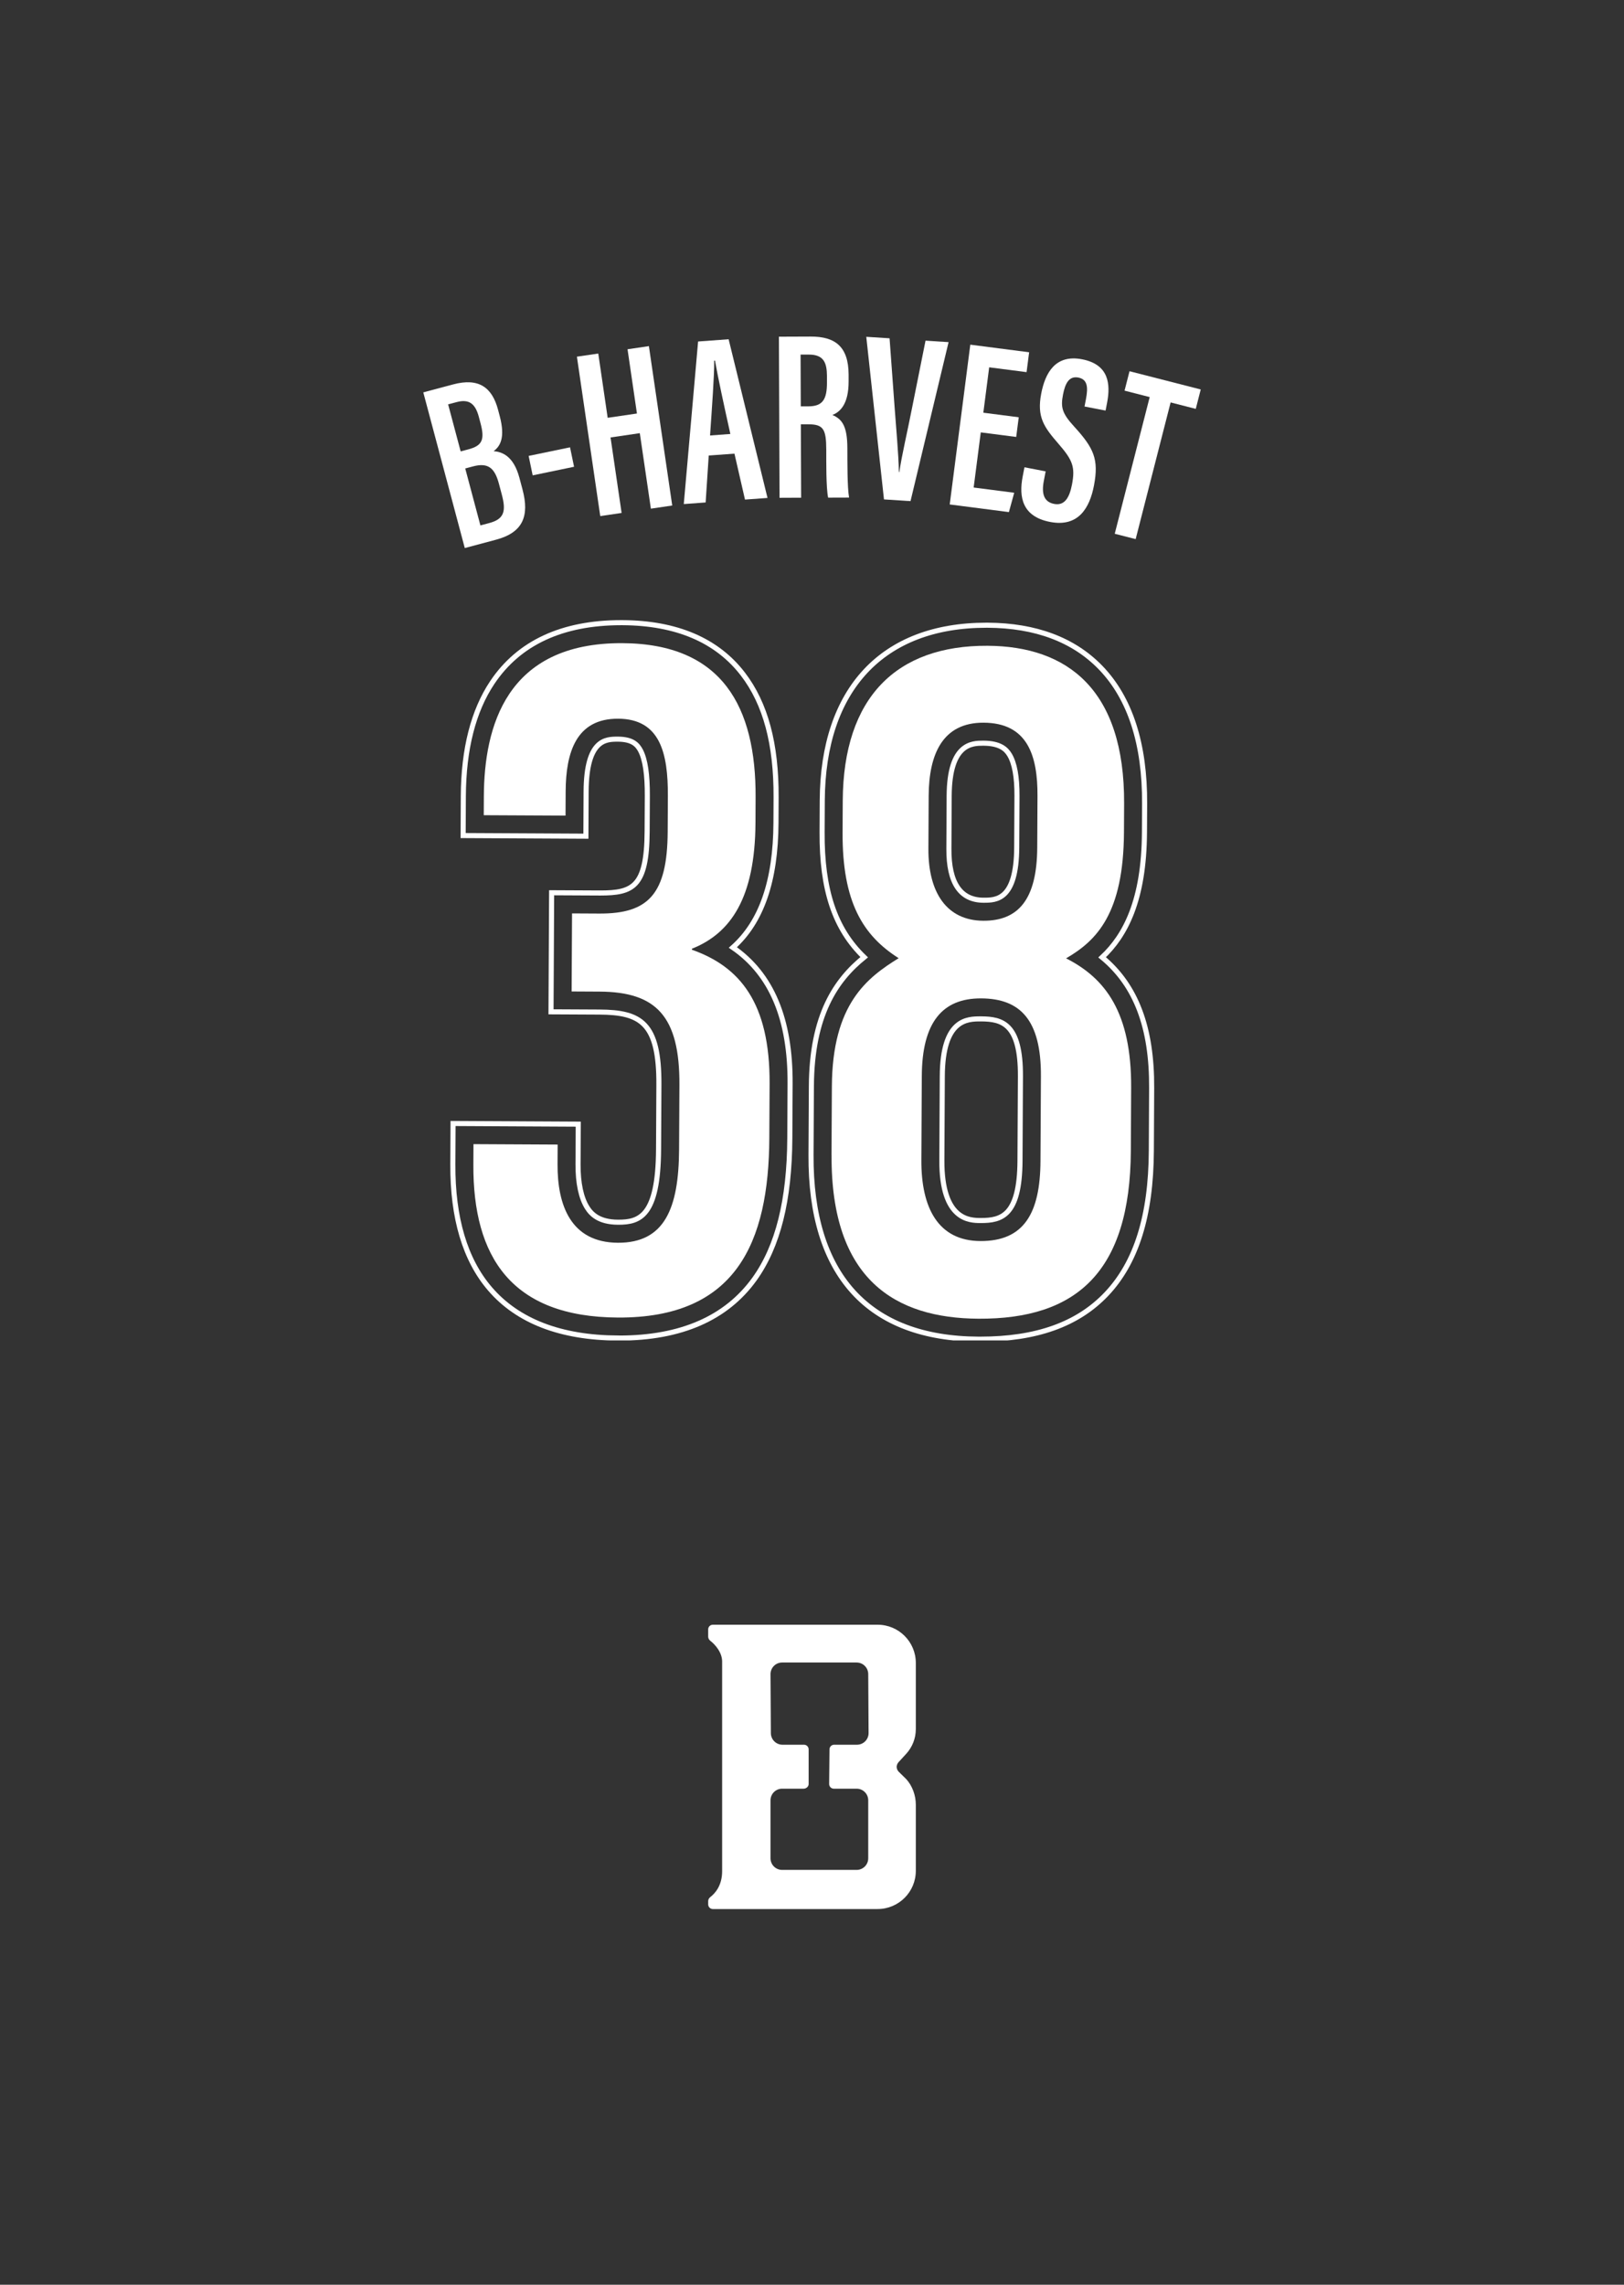 <svg width="256" height="360" viewBox="0 0 256 360" fill="none" xmlns="http://www.w3.org/2000/svg">
<rect x="0" y="0" width="256" height="360" fill="#333333" stroke="none"/>
<g clip-path="url(#clip0_1609_75021)">
<g clip-path="url(#clip1_1609_75021)">
<path d="M66.726 61.826L71.438 60.568C75.501 59.485 77.579 61.066 78.507 64.55L78.769 65.538C79.692 69.004 78.826 70.335 77.811 71.087C79.119 71.197 80.947 71.805 81.874 75.275L82.364 77.114C83.485 81.314 82.436 83.905 78.207 85.034L73.266 86.353L66.726 61.826ZM73.851 70.798C75.999 70.224 76.447 69.301 75.748 66.69L75.478 65.671C74.915 63.559 73.905 62.844 71.97 63.361L70.64 63.714L72.616 71.125L73.848 70.798H73.851ZM75.729 82.788L77.123 82.416C79.499 81.781 79.799 80.534 79.096 77.905L78.655 76.244C77.986 73.732 76.952 72.854 74.562 73.489L73.338 73.816L75.729 82.784V82.788Z" fill="white"/>
<path d="M89.858 70.487L90.493 73.546L83.968 74.899L83.333 71.836L89.858 70.483V70.487Z" fill="white"/>
<path d="M90.941 56.201L94.308 55.707L95.791 65.831L100.404 65.155L98.922 55.031L102.289 54.537L105.968 79.653L102.601 80.147L100.856 68.252L96.243 68.928L97.987 80.823L94.62 81.317L90.941 56.201Z" fill="white"/>
<path d="M111.721 71.771L111.235 79.17L107.788 79.425L110.045 53.807L114.857 53.454L120.987 78.46L117.437 78.718L115.776 71.478L111.725 71.775L111.721 71.771ZM115.13 68.381C114.066 63.596 113.173 59.462 112.709 56.817L112.58 56.828C112.626 58.869 112.212 64.463 111.93 68.617L115.126 68.381H115.13Z" fill="white"/>
<path d="M126.242 66.857L126.288 78.421L122.883 78.437L122.784 53.051L127.793 53.032C131.635 53.017 133.752 54.597 133.771 59.01V60.059C133.79 63.768 132.357 64.946 131.213 65.386C132.752 66.036 133.562 67.161 133.573 70.585C133.581 72.736 133.558 76.833 133.843 78.399L130.544 78.41C130.206 76.856 130.255 72.645 130.248 70.829C130.236 67.651 129.807 66.85 127.432 66.857H126.242ZM126.231 64.026H127.451C129.666 64.011 130.369 62.969 130.358 60.23V59.249C130.347 57.136 129.837 55.863 127.485 55.87H126.2L126.231 64.026Z" fill="white"/>
<path d="M139.346 78.688L136.556 53.07L140.227 53.305L141.021 64.151C141.272 67.648 141.649 71.585 141.698 74.393H141.763C142.15 71.752 143.07 67.872 143.743 64.417L145.897 53.674L149.53 53.91L143.53 78.961L139.346 78.691V78.688Z" fill="white"/>
<path d="M160.186 68.849L154.604 68.13L153.483 76.818L159.875 77.642L159.039 80.69L149.709 79.486L152.954 54.309L162.227 55.506L161.824 58.637L155.93 57.877L155.007 65.029L160.589 65.748L160.19 68.852L160.186 68.849Z" fill="white"/>
<path d="M164.83 74.279L164.542 75.78C164.146 77.844 164.591 79.098 166.176 79.402C167.795 79.714 168.578 78.448 168.98 76.358C169.516 73.58 169.094 72.504 166.841 69.913C164.568 67.294 163.421 65.71 164.131 62.027C164.751 58.797 166.339 55.787 170.592 56.615C174.818 57.44 175.076 60.537 174.521 63.433L174.278 64.691L170.96 64.053L171.185 62.882C171.546 61.005 171.432 59.77 169.972 59.488C168.528 59.211 167.909 60.401 167.567 62.179C167.183 64.174 167.403 65.117 169.319 67.203C172.416 70.597 173.244 72.352 172.446 76.51C171.77 80.033 169.999 83.1 165.534 82.241C161.171 81.401 160.578 78.376 161.209 75.089L161.49 73.629L164.834 74.272L164.83 74.279Z" fill="white"/>
<path d="M181.229 62.567L177.269 61.552L178.052 58.493L189.278 61.366L188.495 64.425L184.531 63.41L179.021 84.947L175.722 84.103L181.233 62.567H181.229Z" fill="white"/>
<path d="M97.387 210.831C88.395 210.786 81.612 208.175 77.23 203.071C73.308 198.507 71.343 191.914 71.385 183.477L71.419 177.024L91.154 177.127L91.12 183.465C91.105 186.414 91.606 188.774 92.568 190.287C93.188 191.264 94.366 192.563 97.413 192.579H97.474C100.784 192.579 103.76 191.701 103.813 181.094L103.866 170.924C103.916 161.165 101.02 159.501 94.506 159.467L86.86 159.429L86.955 140.667L94.616 140.705C99.724 140.705 101.966 139.789 102.012 131.021L102.042 125.412C102.057 122.034 101.712 119.704 100.982 118.29C100.495 117.352 99.728 116.481 97.421 116.466H97.375C95.528 116.466 92.435 116.466 92.393 124.709L92.359 131.755L73.008 131.656L73.038 125.427C73.076 118.028 74.612 112.009 77.599 107.543C81.787 101.284 88.623 98.111 97.915 98.111H98.124C106.633 98.156 113.025 100.885 117.118 106.228C120.675 110.868 122.381 117.223 122.34 125.652L122.321 129.649C122.275 138.782 120.04 145.269 115.526 149.293C121.636 153.5 124.601 160.58 124.547 170.765L124.502 179.323C124.452 189.12 122.632 196.379 118.946 201.517C114.507 207.7 107.336 210.835 97.626 210.835H97.387V210.831Z" stroke="white" stroke-width="0.8"/>
<path d="M76.257 128.441L76.272 125.443C76.329 114.6 79.731 101.246 98.109 101.341C113.892 101.421 119.182 111.431 119.109 125.633L119.09 129.63C119.03 141.522 115.161 147.062 109.073 149.487V149.647C116.597 152.299 121.382 157.981 121.317 170.746L121.272 179.304C121.188 195.847 115.993 207.696 97.406 207.601C80.605 207.514 74.547 198.032 74.619 183.496L74.635 180.277L87.905 180.345L87.89 183.454C87.856 189.873 89.961 195.778 97.398 195.816C104.775 195.854 106.998 190.367 107.047 181.117L107.1 170.947C107.157 160.132 103.448 156.29 94.525 156.244L90.109 156.221L90.174 143.923L94.476 143.946C102.206 143.984 105.196 140.891 105.25 131.048L105.28 125.439C105.314 118.67 104.068 113.278 97.444 113.244C90.835 113.209 89.197 118.537 89.167 124.701L89.148 128.513L76.261 128.449L76.257 128.441Z" fill="white"/>
<path d="M154.236 211.01C136.872 210.919 127.747 200.886 127.846 181.995L127.903 171.175C127.96 159.934 131.783 154.416 136.226 150.825C131.567 146.352 129.545 140.199 129.591 131.128L129.617 126.146C129.708 108.584 139.129 98.514 155.471 98.514H155.68C163.254 98.552 169.247 100.805 173.499 105.202C178.147 110.013 180.48 117.226 180.431 126.643L180.408 131.101C180.355 141.841 177.398 147.423 173.735 150.844C179.086 155.256 181.59 161.922 181.541 171.419L181.491 181.326C181.438 191.56 179.116 198.952 174.396 203.919C169.862 208.688 163.352 211.01 154.502 211.01H154.243H154.236ZM154.597 160.542C152.495 160.542 148.584 160.542 148.539 169.575L148.47 182.804C148.421 192.282 152.879 192.305 154.555 192.313C154.555 192.313 154.619 192.313 154.623 192.313C157.846 192.313 160.742 191.59 160.787 182.899L160.856 169.575C160.897 161.264 157.948 160.561 154.657 160.542H154.6H154.597ZM154.988 117.101C153.259 117.101 149.664 117.101 149.622 125.405L149.58 133.754C149.554 139.105 151.381 141.826 155.018 141.845H155.091C157.021 141.845 160.229 141.814 160.27 133.537L160.312 125.412C160.327 122.414 159.928 120.229 159.126 118.917C158.613 118.078 157.682 117.112 155.034 117.101H154.988Z" stroke="white" stroke-width="0.8"/>
<path d="M131.076 182.014L131.133 171.194C131.202 158.174 136.689 154.059 141.66 150.977C136.036 147.408 132.764 142.149 132.821 131.151L132.847 126.168C132.931 109.858 141.33 101.679 155.661 101.752C168.22 101.816 177.292 108.603 177.201 126.636L177.178 131.094C177.113 143.923 172.899 148.191 168.053 151.003C174.252 154.142 178.371 159.535 178.31 171.411L178.261 181.318C178.162 200.483 169.638 207.863 154.258 207.784C141.143 207.715 130.981 201.646 131.084 182.018L131.076 182.014ZM164.017 182.918L164.086 169.594C164.131 160.705 160.833 157.346 154.672 157.312C148.508 157.281 145.35 161.135 145.309 169.56L145.24 182.789C145.202 190.34 147.9 195.512 154.539 195.547C161.338 195.581 163.976 191.283 164.017 182.918ZM146.392 125.389L146.35 133.739C146.316 140.67 149.257 145.048 155.003 145.079C160.513 145.105 163.463 141.731 163.504 133.556L163.546 125.431C163.58 118.948 161.916 113.905 155.052 113.871C148.584 113.836 146.426 118.845 146.392 125.389Z" fill="white"/>
</g>
<path fill-rule="evenodd" clip-rule="evenodd" d="M111.635 256.733V257.889C111.635 258.139 111.765 258.369 111.961 258.523C112.76 259.149 113.898 260.422 113.834 261.955V294.845C113.834 297.076 112.748 298.314 111.963 298.92C111.765 299.073 111.635 299.302 111.635 299.552V300.067C111.635 300.472 111.963 300.8 112.368 300.8H138.342C141.668 300.8 144.365 298.104 144.365 294.778V284.348C144.365 282.909 143.825 281.386 142.853 280.326L141.651 279.15C141.462 278.944 141.353 278.678 141.342 278.4C141.353 278.122 141.462 277.856 141.651 277.65L142.853 276.339C143.825 275.278 144.365 273.891 144.365 272.452V262.022C144.365 258.696 141.668 256 138.342 256H112.368C111.963 256 111.635 256.328 111.635 256.733ZM130.758 275.642C130.758 275.238 131.086 274.909 131.491 274.909H135.087C136.099 274.909 136.919 274.089 136.919 273.077L136.864 263.787C136.864 262.775 136.044 261.955 135.032 261.955H123.293C122.281 261.955 121.461 262.775 121.461 263.787L121.516 273.077C121.516 274.089 122.335 274.909 123.347 274.909H126.739C127.144 274.909 127.471 275.238 127.471 275.642V281.103C127.471 281.507 127.089 281.836 126.684 281.836H123.292C122.28 281.836 121.461 282.656 121.461 283.668V292.803C121.461 293.815 122.281 294.635 123.293 294.635H135.032C136.044 294.635 136.864 293.815 136.864 292.803V283.668C136.864 282.656 136.044 281.836 135.032 281.836H131.436C131.031 281.836 130.703 281.507 130.703 281.103L130.758 275.642Z" fill="white"/>
</g>
<defs>
<clipPath id="clip0_1609_75021">
<rect width="256" height="360" fill="white"/>
</clipPath>
<clipPath id="clip1_1609_75021">
<rect width="122.928" height="160" fill="white" transform="translate(66.536 51.2)"/>
</clipPath>
</defs>
</svg>
